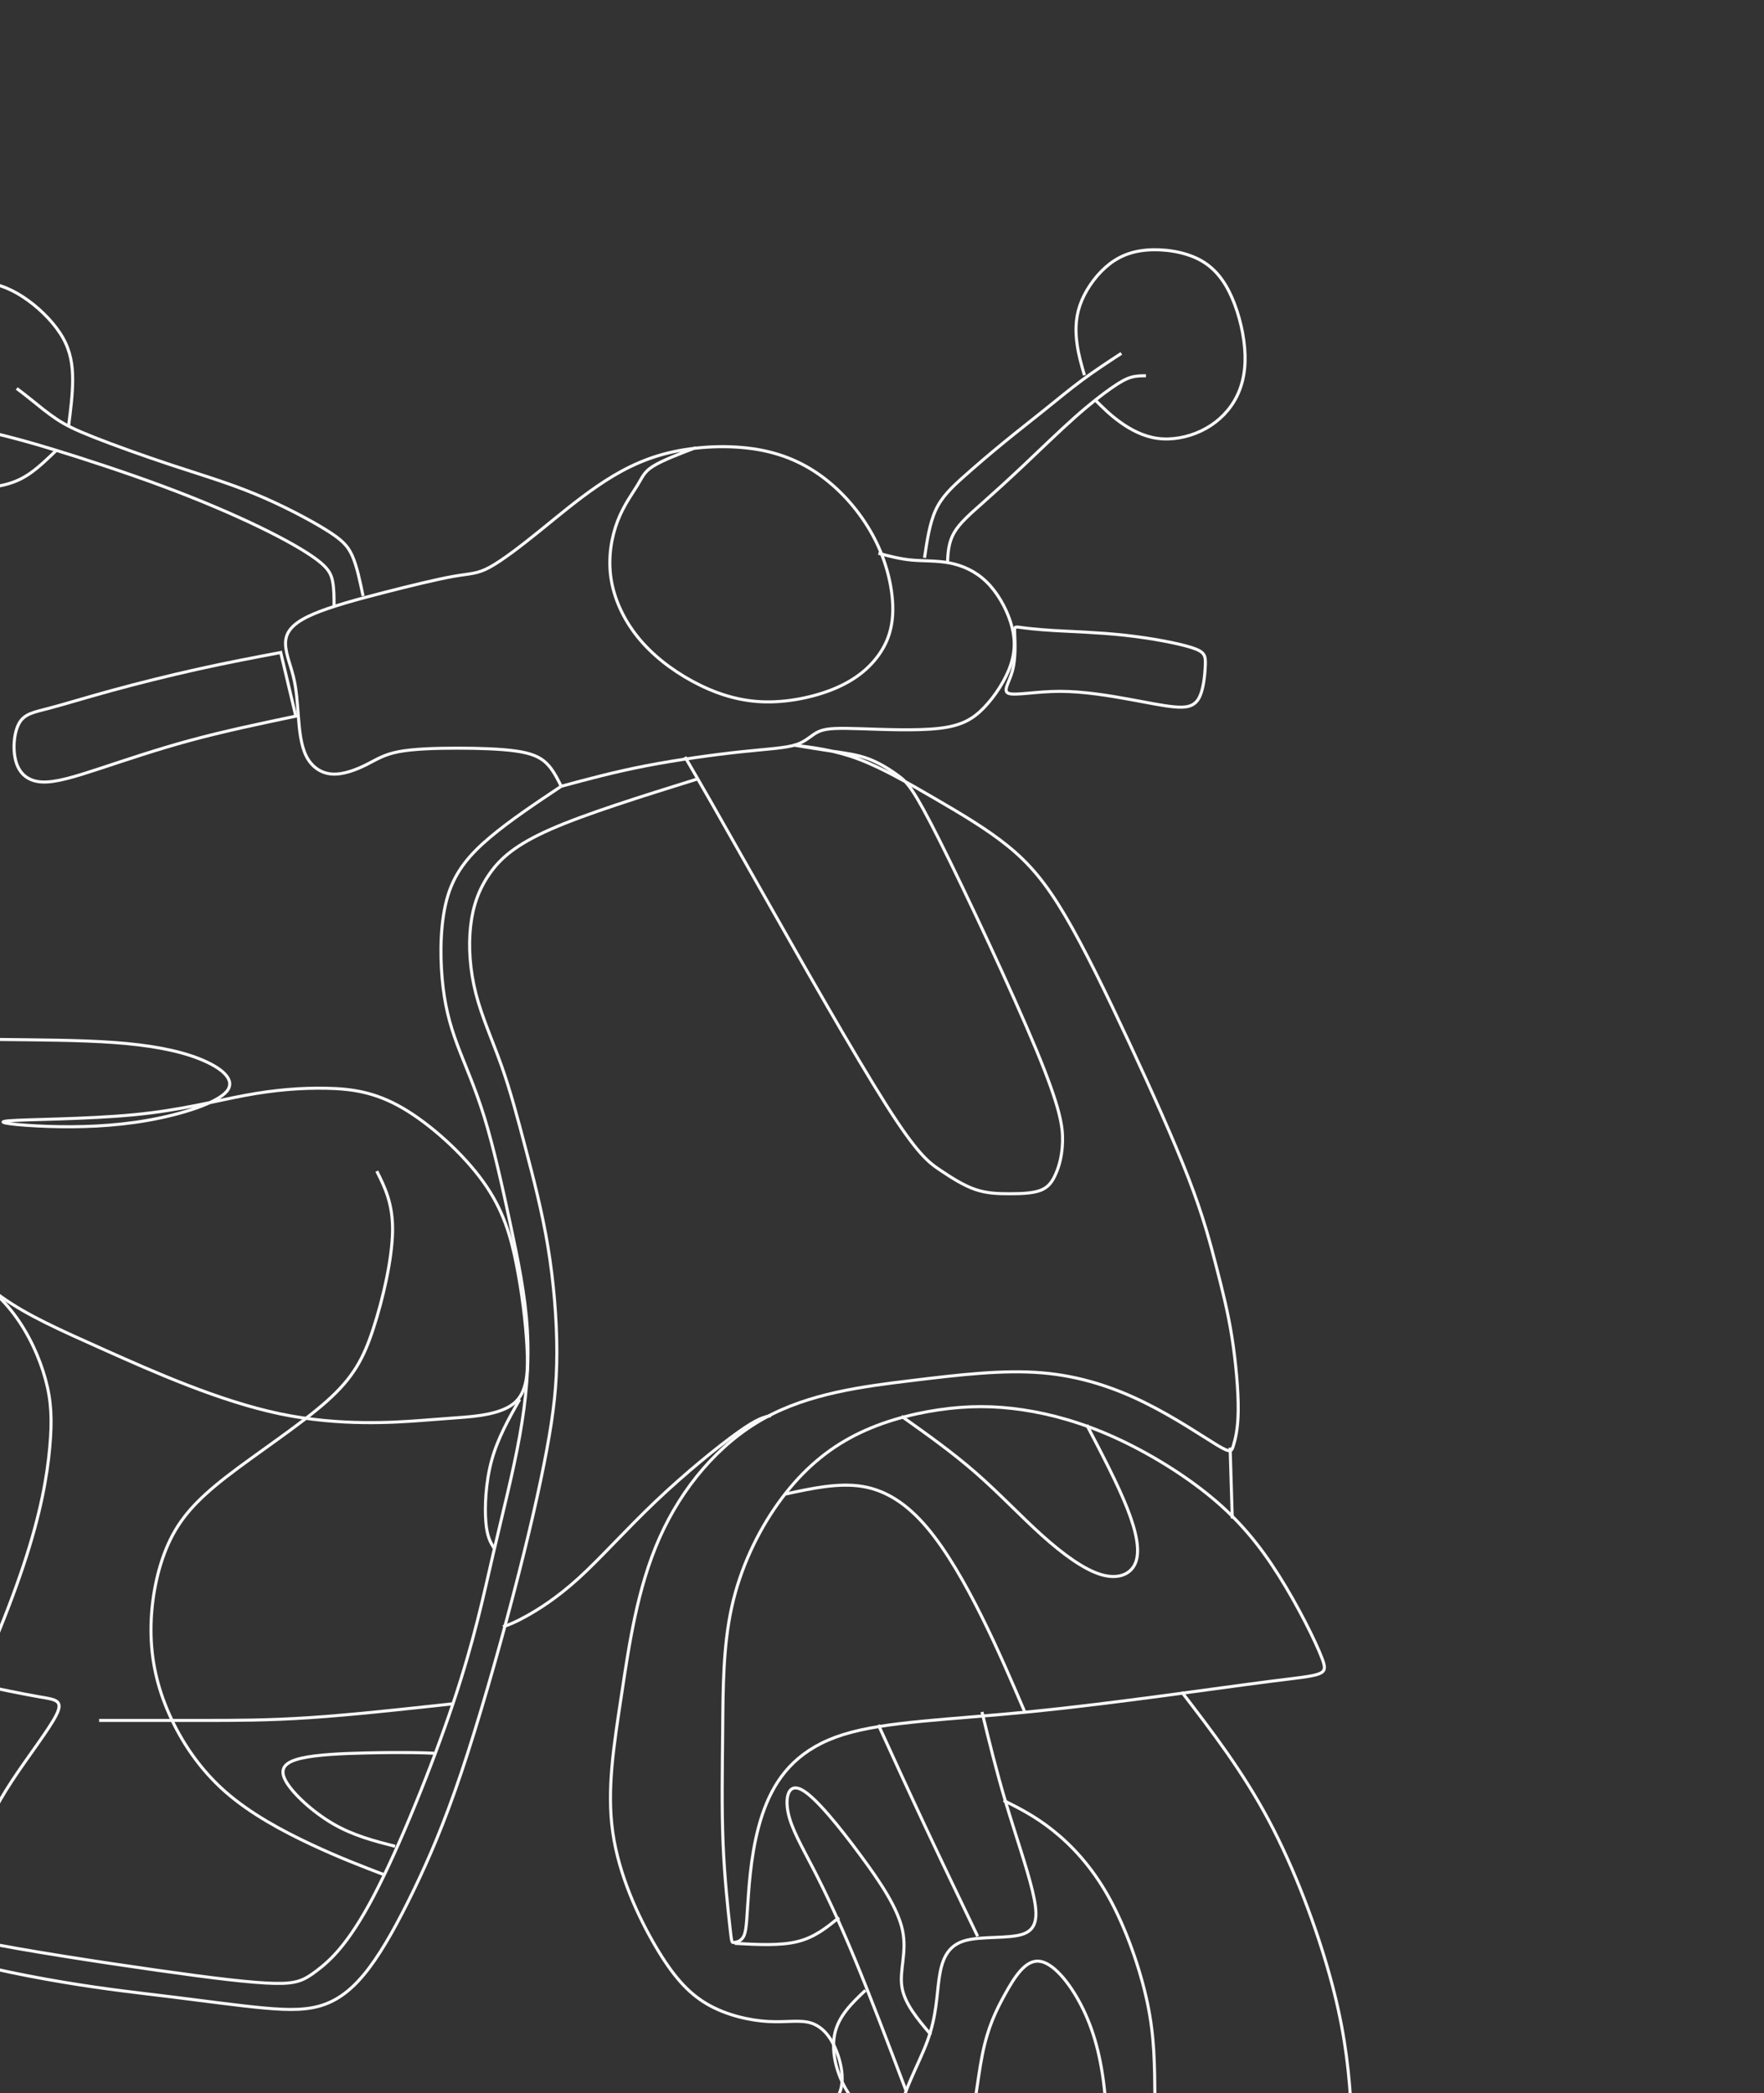 <svg width="574" height="681" viewBox="0 0 574 681" fill="none" xmlns="http://www.w3.org/2000/svg">
<rect x="0" y="0" width="574" height="681" fill="#333333" stroke="none"/>
<path d="M182.619 255.831C181.217 253.026 179.812 250.218 177.707 248.227C175.601 246.237 172.793 245.067 167.878 244.364C162.963 243.662 155.942 243.428 148.803 243.428C141.665 243.428 134.41 243.662 129.611 244.598C124.812 245.534 122.472 247.172 119.195 248.81C115.919 250.448 111.707 252.086 108.08 251.853C104.453 251.621 101.411 249.514 99.654 246.004C97.897 242.495 97.429 237.58 97.078 233.017C96.727 228.453 96.493 224.241 95.44 220.029C94.388 215.817 92.515 211.605 92.983 208.21C93.45 204.814 96.259 202.24 101.994 199.783C107.728 197.325 116.388 194.985 125.047 192.762C133.707 190.539 142.366 188.433 147.75 187.497C153.133 186.561 155.24 186.796 159.334 184.572C163.428 182.348 169.513 177.668 175.598 172.754C181.683 167.839 187.768 162.691 194.439 158.128C201.11 153.564 208.365 149.586 217.493 147.363C226.622 145.14 237.621 144.672 246.866 146.311C256.111 147.95 263.6 151.694 270.036 157.077C276.472 162.461 281.855 169.481 285.364 176.853C288.874 184.224 290.512 191.947 290.512 198.148C290.511 204.348 288.873 209.029 285.831 213.24C282.789 217.452 278.342 221.196 271.673 224.004C265.003 226.812 256.11 228.684 247.919 228.334C239.728 227.984 232.239 225.409 225.335 221.666C218.43 217.922 212.111 213.008 207.43 207.158C202.748 201.308 199.706 194.521 198.769 187.851C197.831 181.181 199.002 174.628 200.991 169.479C202.98 164.33 205.789 160.586 207.427 157.895C209.065 155.204 209.533 153.566 212.501 151.7C215.469 149.834 220.935 147.742 226.399 145.651" stroke="#F9F9FB" stroke-width="1"/>
<path d="M285.831 180.009C289.345 180.945 292.856 181.882 296.717 182.232C300.579 182.583 304.791 182.349 309.004 183.168C313.217 183.988 317.43 185.861 320.94 189.255C324.45 192.649 327.258 197.563 328.779 202.244C330.299 206.924 330.533 211.37 328.895 216.283C327.256 221.197 323.745 226.579 320.118 230.323C316.491 234.066 312.747 236.173 305.493 236.992C298.238 237.811 287.472 237.343 280.217 237.109C272.962 236.875 269.217 236.875 266.641 237.929C264.065 238.982 262.661 241.088 259.152 242.258C255.643 243.427 250.026 243.662 241.249 244.598C232.472 245.534 220.536 247.172 210.238 249.161C199.94 251.15 191.281 253.49 182.62 255.831" stroke="#F9F9FB" stroke-width="1"/>
<path d="M91.345 212.303C82.685 213.942 74.028 215.579 64.549 217.686C55.07 219.792 44.773 222.366 36.23 224.706C27.687 227.046 20.9 229.152 15.986 230.439C11.071 231.727 8.029 232.195 6.272 235.238C4.516 238.282 4.047 243.899 5.219 247.877C6.391 251.855 9.2 254.195 13.646 254.428C18.092 254.66 24.177 252.788 32.368 250.097C40.56 247.406 50.857 243.895 61.858 240.912C72.858 237.928 84.557 235.471 96.259 233.014L91.345 212.303Z" stroke="#F9F9FB" stroke-width="1"/>
<path d="M330.182 206.454C330.299 209.03 330.533 214.178 329.48 218.155C328.426 222.132 326.086 224.941 328.31 225.642C330.535 226.344 337.322 224.94 344.929 224.94C352.536 224.941 360.961 226.345 367.397 227.515C373.833 228.685 378.28 229.621 381.907 229.972C385.535 230.323 388.343 230.089 389.98 227.399C391.617 224.709 392.085 219.56 392.203 216.401C392.32 213.243 392.086 212.072 387.641 210.667C383.195 209.262 374.536 207.623 365.993 206.687C357.45 205.751 349.025 205.517 343.057 205.166C337.089 204.815 333.579 204.347 331.822 204.113C330.065 203.879 330.065 203.879 330.182 206.454Z" stroke="#F9F9FB" stroke-width="1"/>
<path d="M108.705 197.38C108.705 194.404 108.705 191.426 108.209 189.026C107.714 186.627 106.721 184.807 103.081 182.076C99.44 179.345 93.152 175.704 84.629 171.567C76.106 167.43 65.349 162.797 53.103 158.246C40.856 153.695 27.121 149.227 17.936 146.414C8.751 143.601 4.118 142.443 -0.52 141.283" stroke="#F9F9FB" stroke-width="1"/>
<path d="M118.138 193.905C117.145 189.109 116.152 184.31 114.664 180.918C113.176 177.525 111.19 175.54 105.812 172.23C100.433 168.92 91.662 164.286 82.808 160.646C73.955 157.005 65.018 154.357 55.751 151.296C46.483 148.235 36.885 144.76 30.596 142.278C24.307 139.796 21.329 138.307 18.349 136.321C15.37 134.336 12.392 131.854 10.24 130.116C8.089 128.379 6.765 127.386 5.438 126.391" stroke="#F9F9FB" stroke-width="1"/>
<path d="M22.319 138.571C22.981 133.443 23.643 128.314 23.643 123.554C23.643 118.794 22.982 114.403 20.5 109.973C18.019 105.543 13.716 101.076 9.166 97.765C4.615 94.455 -0.184 92.304 -5.315 91.889C-10.446 91.475 -15.907 92.798 -21.121 94.784C-26.334 96.77 -31.299 99.418 -34.941 103.224C-38.582 107.031 -40.899 111.995 -42.389 116.712C-43.878 121.429 -44.54 125.896 -44.208 130.53C-43.877 135.164 -42.553 139.963 -39.821 144.265C-37.089 148.567 -32.952 152.373 -28.897 154.854C-24.843 157.336 -20.871 158.494 -15.906 158.907C-10.942 159.32 -4.984 158.989 -0.517 158.162C3.951 157.334 6.93 156.01 9.849 153.962C12.769 151.914 15.631 149.141 18.493 146.368" stroke="#F9F9FB" stroke-width="1"/>
<path d="M300.84 181.494C301.667 175.87 302.495 170.244 304.481 165.94C306.467 161.637 309.611 158.658 313.501 155.183C317.39 151.708 322.023 147.737 326.575 144.013C331.126 140.29 335.594 136.815 339.814 133.423C344.034 130.031 348.006 126.721 352.143 123.66C356.281 120.598 360.583 117.785 364.885 114.973" stroke="#F9F9FB" stroke-width="1"/>
<path d="M308.299 183.08C308.474 179.777 308.65 176.472 310.464 173.326C312.278 170.18 315.73 167.196 319.65 163.715C323.57 160.234 327.958 156.256 333.224 151.283C338.49 146.31 344.634 140.342 349.695 135.837C354.756 131.332 358.735 128.29 361.631 126.272C364.528 124.253 366.342 123.259 368.039 122.762C369.737 122.265 371.317 122.265 372.894 122.265" stroke="#F9F9FB" stroke-width="1"/>
<path d="M352.884 122.089C351.949 118.933 351.013 115.774 350.486 112.029C349.958 108.285 349.842 103.955 351.363 99.449C352.884 94.943 356.044 90.263 359.731 86.986C363.418 83.709 367.63 81.837 373.073 81.37C378.515 80.902 385.185 81.838 390.158 84.414C395.131 86.989 398.408 91.202 400.864 96.818C403.321 102.435 404.959 109.455 405.134 115.481C405.308 121.506 404.022 126.537 401.506 130.69C398.99 134.843 395.246 138.119 390.8 140.225C386.354 142.331 381.205 143.267 376.584 142.625C371.962 141.982 367.866 139.759 364.589 137.419C361.313 135.08 358.855 132.623 356.395 130.163" stroke="#F9F9FB" stroke-width="1"/>
<path d="M182.62 255.83C174.366 261.333 166.112 266.837 159.584 272.319C153.057 277.801 148.258 283.262 145.776 291.289C143.293 299.316 143.128 309.906 143.873 318.346C144.618 326.785 146.273 333.073 148.756 339.775C151.238 346.477 154.548 353.592 157.609 363.521C160.671 373.45 163.484 386.191 166.049 398.188C168.614 410.185 170.931 421.438 171.592 432.69C172.254 443.942 171.261 455.194 169.109 467.191C166.958 479.188 163.648 491.929 160.504 505.498C157.36 519.068 154.381 533.464 147.513 553.983C140.645 574.502 129.888 601.143 121.531 617.028C113.174 632.913 107.216 638.043 103.079 641.186C98.943 644.33 96.626 645.489 89.262 645.324C81.899 645.159 69.487 643.669 50.869 641.022C32.251 638.374 7.428 634.568 -6.556 631.673C-20.54 628.778 -23.684 626.792 -25.672 627.537C-27.66 628.282 -28.487 631.757 -20.045 635.314C-11.603 638.871 6.104 642.511 20.419 644.91C34.734 647.31 45.656 648.468 56.413 649.792C67.171 651.116 77.762 652.605 86.036 653.35C94.311 654.095 100.268 654.094 105.563 652.191C110.857 650.288 115.491 646.482 120.207 640.194C124.923 633.907 129.722 625.137 134.604 615.043C139.486 604.949 144.451 593.531 150.078 576.818C155.705 560.105 161.993 538.097 166.958 519.15C171.923 500.203 175.564 484.317 177.881 471.907C180.198 459.496 181.191 450.561 181.191 439.97C181.191 429.38 180.198 417.135 178.295 405.634C176.392 394.134 173.579 383.378 171.014 373.615C168.449 363.852 166.132 355.082 163.236 346.891C160.34 338.699 156.865 331.088 154.878 323.393C152.892 315.698 152.395 307.921 153.14 301.301C153.884 294.681 155.87 289.22 159.346 284.255C162.821 279.29 167.786 274.822 179.289 269.775C190.791 264.728 208.83 259.102 226.866 253.476" stroke="#F9F9FB" stroke-width="1"/>
<path d="M222.894 246.278C225.544 250.832 228.192 255.383 231.667 261.464C235.142 267.545 239.445 275.157 250.132 294.015C260.819 312.872 277.89 342.975 288.24 359.313C298.59 375.651 302.217 378.225 305.962 380.74C309.707 383.256 313.568 385.713 317.313 386.999C321.057 388.285 324.685 388.402 328.43 388.402C332.174 388.402 336.036 388.285 338.609 387.291C341.182 386.297 342.469 384.425 343.58 381.851C344.692 379.278 345.628 376.001 345.746 371.38C345.863 366.758 345.161 360.791 337.263 341.718C329.364 322.646 314.269 290.469 305.727 273.444C297.185 256.418 295.196 254.546 292.446 252.498C289.696 250.45 286.186 248.227 282.558 246.881C278.93 245.534 275.186 245.066 271.128 244.471C267.07 243.876 262.696 243.154 258.325 242.431C265.036 243.27 271.751 244.11 279.378 246.988C287.005 249.865 295.547 254.78 304.09 259.752C312.633 264.725 321.175 269.757 328.079 275.374C334.983 280.991 340.248 287.192 346.509 297.782C352.769 308.372 360.024 323.348 367.337 339.028C374.651 354.707 382.024 371.088 386.821 383.55C391.619 396.011 393.842 404.553 395.831 412.276C397.821 419.998 399.576 426.902 400.863 435.034C402.15 443.166 402.969 452.526 402.91 458.844C402.847 465.162 401.915 468.438 401.33 470.369C400.745 472.299 400.51 472.885 395.949 470.135C391.387 467.386 382.493 461.302 372.547 456.387C362.6 451.472 351.6 447.728 339.078 446.674C326.557 445.62 312.515 447.258 296.704 449.182C280.892 451.105 263.314 453.314 248.565 461.534C233.816 469.755 221.901 483.985 214.619 500.369C207.337 516.752 204.69 535.285 202.207 551.667C199.725 568.049 197.408 582.28 199.395 596.181C201.382 610.081 207.67 623.65 213.298 633.248C218.925 642.845 223.89 648.471 230.179 652.111C236.468 655.75 244.08 657.405 250.037 657.735C255.994 658.065 260.297 657.072 263.938 658.233C267.579 659.393 270.558 662.703 272.543 668.329C274.528 673.955 275.521 681.898 269.068 685.702C262.615 689.507 248.714 689.176 226.868 688.68C205.023 688.183 175.235 687.521 147.102 686.694C118.968 685.867 92.49 684.874 65.68 684.377C38.87 683.88 11.73 683.88 -3.165 681.896C-18.059 679.912 -20.707 675.941 -24.183 667.502C-27.659 659.062 -31.962 646.155 -34.279 638.212C-36.596 630.269 -36.927 627.291 -35.105 626.297C-33.283 625.303 -29.311 626.296 -25.343 627.288" stroke="#F9F9FB" stroke-width="1"/>
<path d="M237.502 626.869C236.917 621.605 235.747 611.074 235.279 599.607C234.81 588.14 235.044 575.737 235.162 562.632C235.279 549.527 235.279 535.72 238.087 522.965C240.895 510.21 246.512 498.509 253.183 489.148C259.853 479.786 267.576 472.766 276.588 467.851C285.599 462.937 295.897 460.129 305.376 458.725C314.855 457.321 323.515 457.321 332.876 458.725C342.238 460.13 352.302 462.938 363.068 467.853C373.834 472.768 385.301 479.789 394.312 487.278C403.322 494.767 409.875 502.723 416.077 512.553C422.278 522.382 428.129 534.082 430.236 539.698C432.344 545.313 430.705 544.845 413.269 547.067C395.832 549.29 362.599 554.204 335.684 556.896C308.77 559.587 288.174 560.055 274.365 564.385C260.555 568.714 253.534 576.905 249.438 586.735C245.342 596.565 244.172 608.031 243.587 615.754C243.002 623.477 243.002 627.455 242.184 629.56C241.366 631.664 239.728 631.898 238.907 632.016C238.087 632.133 238.087 632.133 237.502 626.869Z" stroke="#F9F9FB" stroke-width="1"/>
<path d="M384.543 550.531C394.471 563.46 404.396 576.385 412.869 592.326C421.342 608.267 428.363 627.222 432.692 642.784C437.022 658.346 438.66 670.515 439.479 683.035C440.297 695.555 440.297 708.426 439.01 721.297C437.723 734.167 435.148 747.038 431.17 760.494C427.191 773.95 421.808 787.991 414.319 797.468C406.831 806.944 397.235 811.859 387.289 814.901C377.343 817.943 367.046 819.113 357.333 816.774C347.621 814.435 338.493 808.585 330.301 800.863C322.11 793.14 314.855 783.546 308.769 770.909C302.683 758.272 297.768 742.593 294.023 729.02C290.279 715.446 287.704 703.98 286.417 697.544C285.129 691.108 285.129 689.704 287.939 691.81C290.749 693.917 296.366 699.533 299.524 707.022C302.682 714.511 303.384 723.871 307.715 734.636C312.046 745.401 320.003 757.57 325.855 765.175C331.706 772.781 335.451 775.823 339.312 777.46C343.174 779.097 347.153 779.331 352.534 776.288C357.916 773.246 364.703 766.927 368.915 757.685C373.128 748.442 374.766 736.273 375.468 722.934C376.17 709.595 375.937 695.086 375.819 683.385C375.703 671.684 375.703 662.792 373.363 651.676C371.023 640.56 366.342 627.222 360.726 617.158C355.109 607.095 348.556 600.309 342.706 595.628C336.855 590.947 331.706 588.373 326.554 585.797" stroke="#F9F9FB" stroke-width="1"/>
<path d="M319.533 557.013C321.874 566.611 324.215 576.206 327.257 586.386C330.3 596.565 334.045 607.33 335.916 615.052C337.788 622.775 337.788 627.455 333.109 629.209C328.429 630.963 319.068 629.793 313.566 631.549C308.064 633.305 306.426 637.985 305.607 643.602C304.788 649.219 304.788 655.771 301.862 663.844C298.937 671.917 293.086 681.512 292.853 688.767C292.621 696.023 298.004 700.937 302.801 702.69C307.599 704.444 311.811 703.04 314.385 696.255C316.958 689.47 317.894 677.301 319.649 668.524C321.405 659.748 323.979 654.366 327.022 648.866C330.064 643.366 333.575 637.75 338.023 638.102C342.471 638.454 347.854 644.773 351.832 652.496C355.81 660.219 358.384 669.345 359.554 681.514C360.724 693.683 360.49 708.894 358.5 720.009C356.511 731.124 352.766 738.144 348.087 741.186C343.408 744.228 337.791 743.292 332.993 739.315C328.194 735.338 324.216 728.318 321.173 720.741C318.13 713.165 316.023 705.033 313.916 696.897" stroke="#F9F9FB" stroke-width="1"/>
<path d="M285.831 561.225C290.747 571.993 295.662 582.758 301.045 594.225C306.428 605.692 312.279 617.861 318.129 630.027" stroke="#F9F9FB" stroke-width="1"/>
<path d="M302.907 662.031C298.622 656.982 294.334 651.931 293.476 646.479C292.618 641.027 295.192 635.177 293.672 628.04C292.152 620.903 286.536 612.479 279.866 603.469C273.196 594.459 265.472 584.864 261.024 582.407C256.576 579.949 255.406 584.629 256.46 589.778C257.514 594.927 260.791 600.544 264.653 608.032C268.514 615.521 272.961 624.882 278.096 637.251C283.231 649.619 289.055 664.996 294.877 680.369" stroke="#F9F9FB" stroke-width="1"/>
<path d="M281.618 647.578C277.171 651.79 272.725 656.003 271.555 662.089C270.385 668.175 272.492 676.132 276.808 682.128C281.124 688.124 287.648 692.161 294.169 696.195" stroke="#F9F9FB" stroke-width="1"/>
<path d="M239.082 632.31C246.477 632.719 253.868 633.128 259.523 631.724C265.178 630.319 269.098 627.101 273.018 623.884" stroke="#F9F9FB" stroke-width="1"/>
<path d="M255.64 486.105C264.302 484.233 272.961 482.361 280.685 483.649C288.409 484.937 295.196 489.384 301.632 496.99C308.067 504.596 314.152 515.361 319.411 525.919C324.669 536.477 329.102 546.828 333.533 557.176" stroke="#F9F9FB" stroke-width="1"/>
<path d="M293.349 460.792C301.612 466.658 309.872 472.521 317.512 479.197C325.153 485.874 332.174 493.362 339.078 499.564C345.983 505.765 352.77 510.679 358.269 512.316C363.768 513.952 367.981 512.314 369.501 508.455C371.022 504.596 369.852 498.511 366.758 490.668C363.665 482.824 358.646 473.222 353.626 463.616" stroke="#F9F9FB" stroke-width="1"/>
<path d="M137.502 462.142C128.566 462.804 110.693 464.127 91 459.991C71.307 455.855 49.793 446.258 34.237 439.307C18.681 432.357 9.082 428.055 0.642 422.099C-7.799 416.142 -15.08 408.53 -26.003 404.392C-36.925 400.254 -51.488 399.592 -65.555 396.448C-79.621 393.305 -93.191 387.679 -99.978 380.068C-106.765 372.456 -106.765 362.859 -104.613 356.404C-102.462 349.949 -98.159 346.639 -92.2 344.653C-86.241 342.668 -78.629 342.006 -71.512 342.172C-64.396 342.337 -57.776 343.33 -54.799 346.475C-51.822 349.62 -52.484 354.916 -50.829 353.756C-49.175 352.597 -45.203 344.986 -36.595 341.345C-27.988 337.704 -14.749 338.035 -1.344 338.2C12.061 338.366 25.631 338.366 37.05 339.193C48.469 340.021 57.737 341.676 64.853 344.49C71.969 347.304 76.933 351.275 73.788 355.08C70.643 358.884 59.39 362.525 48.137 364.511C36.884 366.497 25.631 366.827 15.701 366.497C5.772 366.166 -2.833 365.173 2.793 364.676C8.42 364.18 28.279 364.18 43.669 362.69C59.059 361.201 69.982 358.222 79.746 356.402C89.51 354.582 98.116 353.92 106.225 354.086C114.335 354.252 121.947 355.244 131.049 360.541C140.151 365.837 150.742 375.435 157.258 384.536C163.773 393.638 166.214 402.242 168.034 411.385C169.854 420.528 171.054 430.208 171.488 438.316C171.922 446.424 171.591 452.96 167.29 456.558C162.988 460.156 154.714 460.818 150.575 461.149C146.437 461.48 146.437 461.48 137.502 462.142Z" stroke="#F9F9FB" stroke-width="1"/>
<path d="M122.606 381.059C125.255 386.357 127.903 391.652 127.737 400.753C127.57 409.854 124.591 422.761 121.447 432.358C118.303 441.955 114.993 448.243 106.222 456.02C97.452 463.796 83.22 473.063 73.455 480.675C63.691 488.287 58.395 494.245 54.754 502.354C51.113 510.463 49.127 520.723 49.128 530.321C49.129 539.919 51.114 548.855 55.087 557.791C59.059 566.726 65.017 575.662 73.292 582.942C81.568 590.222 92.159 595.848 101.223 600.102C110.286 604.356 117.822 607.238 125.354 610.118" stroke="#F9F9FB" stroke-width="1"/>
<path d="M32.248 559.773C43.504 559.773 54.757 559.773 65.68 559.773C76.602 559.773 87.193 559.773 100.773 558.867C114.352 557.961 130.92 556.152 147.485 554.342" stroke="#F9F9FB" stroke-width="1"/>
<path d="M128.564 600.728C121.782 598.992 114.997 597.254 108.377 593.408C101.757 589.561 95.303 583.604 93.026 579.549C90.749 575.493 92.652 573.342 97.908 572.101C103.164 570.86 111.769 570.529 118.637 570.363C125.505 570.197 130.635 570.197 134.11 570.239C137.586 570.281 139.406 570.363 141.224 570.446" stroke="#F9F9FB" stroke-width="1"/>
<path d="M169.104 455.292C165.519 461.658 161.935 468.023 159.978 475.178C158.021 482.333 157.69 490.275 158.09 495.161C158.489 500.047 159.618 501.876 160.744 503.701" stroke="#F9F9FB" stroke-width="1"/>
<path d="M-160.054 509.386C-158.73 504.671 -156.082 495.239 -151.862 485.393C-147.642 475.546 -141.85 465.287 -135.975 455.772C-130.1 446.257 -124.142 437.487 -115.95 429.791C-107.757 422.096 -97.331 415.477 -87.732 410.678C-78.133 405.879 -69.362 402.901 -61.17 401.412C-52.977 399.923 -45.365 399.923 -37.421 401.744C-29.477 403.565 -21.203 407.205 -13.921 411.591C-6.64 415.977 -0.351 421.106 4.53 427.56C9.411 434.014 12.887 441.792 14.789 448.742C16.692 455.691 17.023 461.814 16.195 470.915C15.367 480.016 13.381 492.095 7.589 509.47C1.796 526.845 -7.802 549.515 -16.076 564.655C-24.351 579.796 -31.301 587.408 -38.085 590.552C-44.868 593.696 -51.488 592.372 -60.093 589.89C-68.699 587.408 -79.29 583.768 -91.537 579.879C-103.783 575.99 -117.684 571.853 -128.524 568.213C-139.364 564.572 -147.142 561.429 -153.596 558.119C-160.05 554.81 -165.18 551.335 -167.83 545.792C-170.479 540.249 -170.645 532.637 -169.155 527.01C-167.666 521.382 -164.522 517.742 -162.95 515.921C-161.377 514.101 -161.377 514.101 -160.054 509.386Z" stroke="#F9F9FB" stroke-width="1"/>
<path d="M-8.462 547.858C-0.515 549.514 7.428 551.169 12.724 552.079C18.02 552.988 20.667 553.154 18.431 557.788C16.196 562.421 9.08 571.522 3.784 579.631C-1.512 587.74 -4.987 594.855 -7.552 601.309C-10.117 607.763 -11.772 613.555 -13.427 619.345" stroke="#F9F9FB" stroke-width="1"/>
<path d="M6.349 686.031C1.796 687.355 -0.852 690.334 -6.394 691.492C-11.937 692.651 -20.377 691.989 -28.156 697.615C-35.936 703.242 -43.052 715.156 -49.671 722.85C-56.29 730.544 -62.413 734.019 -68.287 734.682C-74.161 735.345 -79.787 733.193 -85.663 726.492C-91.539 719.791 -97.662 708.539 -101.138 700.679C-104.614 692.819 -105.441 688.351 -108.915 685.041C-112.389 681.73 -118.513 679.579 -120.582 682.228C-122.652 684.876 -120.666 692.323 -118.598 700.017C-116.529 707.712 -114.378 715.655 -110.819 723.763C-107.26 731.872 -102.296 740.145 -96.834 746.35C-91.372 752.555 -85.415 756.692 -78.96 760.166C-72.506 763.641 -65.555 766.454 -58.688 767.612C-51.82 768.769 -45.035 768.273 -38.498 767.28C-31.962 766.287 -25.673 764.797 -19.303 760.992C-12.932 757.186 -6.478 751.063 -0.852 744.031C4.775 736.998 9.574 729.056 13.546 719.128C17.517 709.2 20.662 697.284 23.807 685.369C17.352 685.038 10.901 684.708 6.349 686.031Z" stroke="#F9F9FB" stroke-width="1"/>
<path d="M163.662 529.282C165.419 528.696 167.175 528.111 171.094 525.946C175.014 523.782 181.099 520.038 188.295 513.485C195.491 506.933 203.8 497.572 213.337 488.504C222.875 479.435 233.64 470.66 240.093 466.06C246.546 461.459 248.684 461.035 250.82 460.611" stroke="#F9F9FB" stroke-width="1"/>
<path d="M400.277 471.011C400.511 478.69 400.744 486.367 400.979 494.04" stroke="#F9F9FB" stroke-width="1"/>
</svg>
